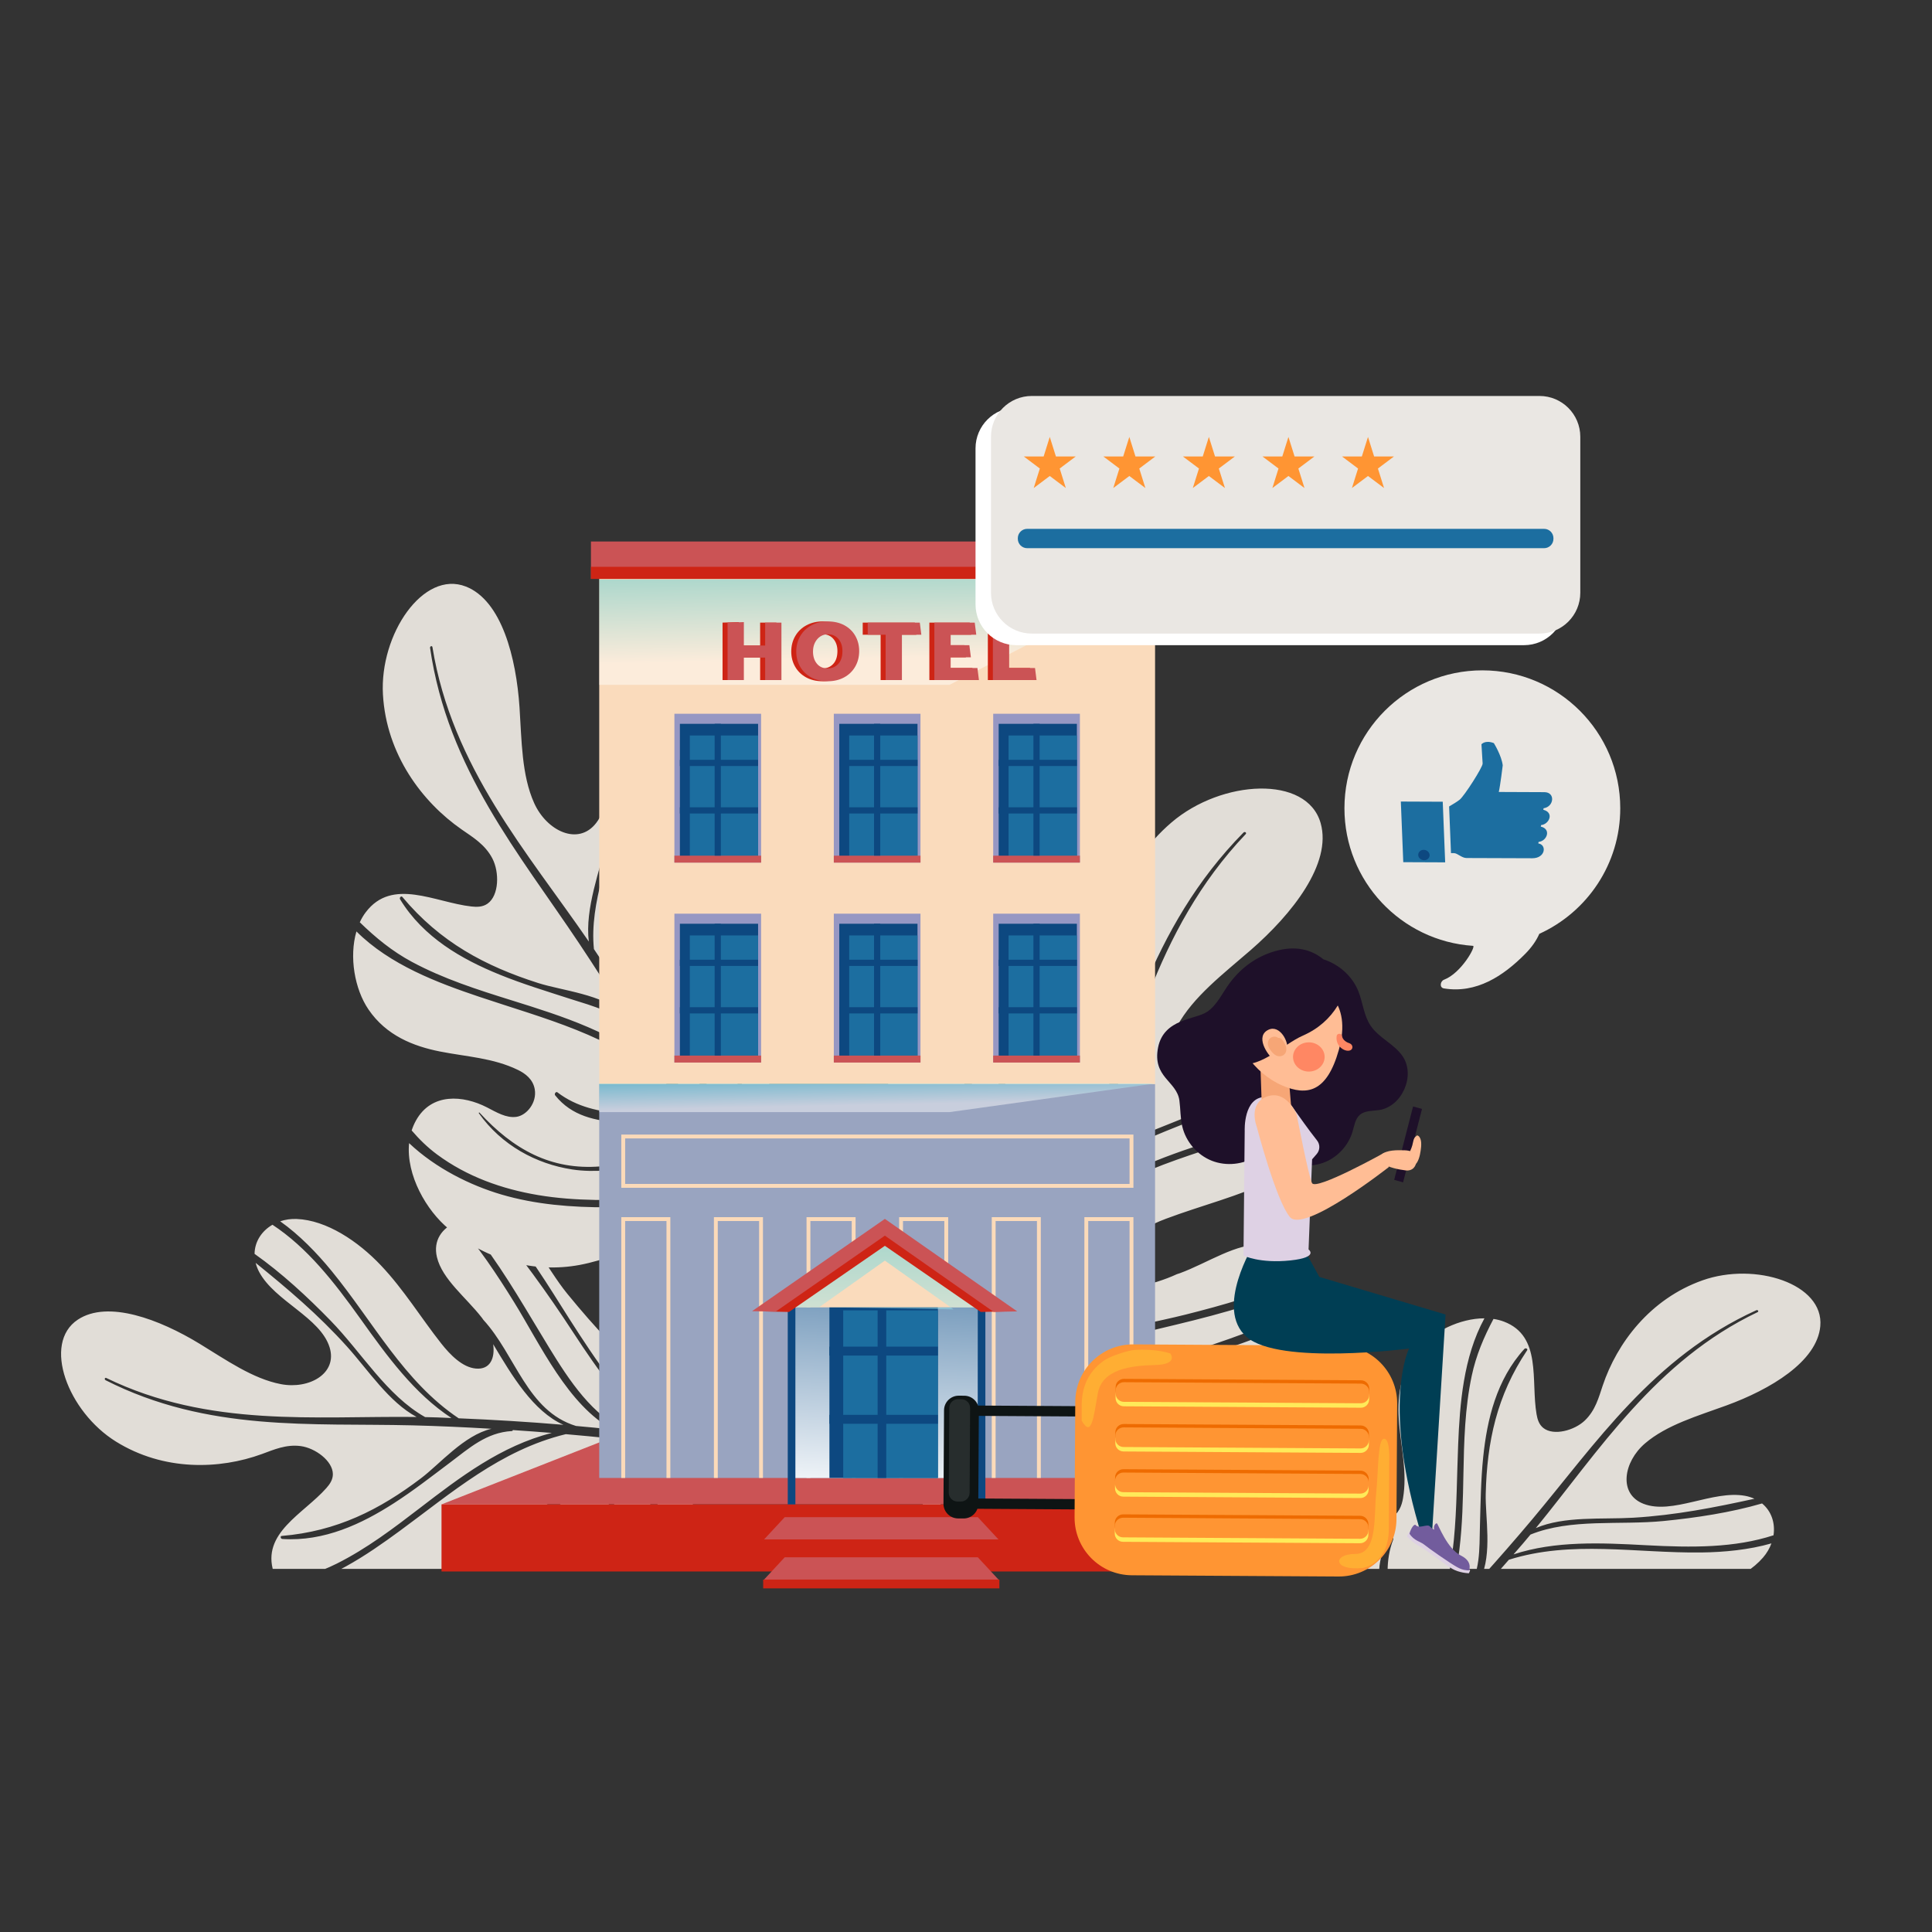 <svg xmlns="http://www.w3.org/2000/svg" viewBox="0 0 1000 1000" width="400" height="400">
	<rect x="0" y="0" width="1000" height="1000" fill="#333333" stroke="none"/>
	<defs>
		<clipPath clipPathUnits="userSpaceOnUse" id="cp1">
			<path d="M0 0L1000 0L1000 1000L0 1000Z" />
		</clipPath>
		<clipPath clipPathUnits="userSpaceOnUse" id="cp2">
			<path d="M31.61 812.06L958.71 812.06L958.71 120.74L31.61 120.74L31.61 812.06Z" />
		</clipPath>
		<linearGradient id="grd1" gradientUnits="userSpaceOnUse"  x1="454.292" y1="340.897" x2="453.03" y2="279.048">
			<stop offset="0" stop-color="#ffffff"  />
			<stop offset="1" stop-color="#0bbfd1"  />
		</linearGradient>
		<linearGradient id="grd2" gradientUnits="userSpaceOnUse"  x1="454.084" y1="571.856" x2="453.685" y2="552.294">
			<stop offset="0" stop-color="#ffffff"  />
			<stop offset="1" stop-color="#0bbfd1"  />
		</linearGradient>
		<linearGradient id="grd3" gradientUnits="userSpaceOnUse"  x1="454.989" y1="780.207" x2="464.576" y2="582.071">
			<stop offset="0" stop-color="#ffffff"  />
			<stop offset="1" stop-color="#084a86"  />
		</linearGradient>
		<linearGradient id="grd4" gradientUnits="userSpaceOnUse"  x1="457.487" y1="719.414" x2="456.93" y2="612.067">
			<stop offset="0" stop-color="#ffffff"  />
			<stop offset="1" stop-color="#0bbfd1"  />
		</linearGradient>
	</defs>
	<style>
		tspan { white-space:pre }
		.shp0 { fill: #e1ddd7 } 
		.shp1 { fill: #eae7e3 } 
		.shp2 { fill: #cb5355 } 
		.shp3 { fill: #ce2415 } 
		.shp4 { fill: #99a4c0 } 
		.shp5 { fill: none;stroke: #fbdab9;stroke-width: 2 } 
		.shp6 { fill: #fadbbc } 
		.shp7 { opacity: 0.459;mix-blend-mode: multiply;fill: url(#grd1) } 
		.shp8 { opacity: 0.459;mix-blend-mode: multiply;fill: url(#grd2) } 
		.shp9 { mix-blend-mode: multiply;fill: url(#grd3) } 
		.shp10 { fill: #9697c3 } 
		.shp11 { fill: #0d4880 } 
		.shp12 { fill: #1c6ea0 } 
		.shp13 { opacity: 0.459;mix-blend-mode: multiply;fill: url(#grd4) } 
		.shp14 { fill: #0e1414 } 
		.shp15 { fill: #ff9533 } 
		.shp16 { fill: #ee6b00 } 
		.shp17 { fill: #ffea59 } 
		.shp18 { fill: #ffae33 } 
		.shp19 { fill: #272d2d } 
		.shp20 { fill: #ffffff } 
		.shp21 { fill: #1e1029 } 
		.shp22 { fill: #003e54 } 
		.shp23 { fill: #725c9d } 
		.shp24 { fill: #ded1e4 } 
		.shp25 { fill: #f6a676 } 
		.shp26 { fill: #ffbd95 } 
		.shp27 { fill: #ff8763 } 
	</style>
	<g id="Page 1" clip-path="url(#cp1)">
		<g id="Mask" clip-path="url(#cp2)">
			<path id="Path 2" class="shp0" d="M666.5 784.53C666.43 801.69 670.01 818.82 674.94 835.53C681.09 856.36 692.55 877.49 686.29 899.03C686.24 899.18 686.25 899.31 686.27 899.44C679.58 905.87 672.84 912.28 666.04 918.65C670.56 907.21 675.83 893.85 675.83 893.85C677.17 869.77 655.33 851.55 644.54 830.22C634.54 810.47 634.18 787.05 643.54 765C648.96 752.22 662.63 738.01 677.77 735.15C669.65 751 666.55 769.3 666.5 784.53ZM744.9 847.18C757.3 834.1 769.3 820.79 780.98 807.33C813.34 797.11 846.75 803.97 880.63 803.56C892.43 803.41 905.3 802.19 916.89 798.85C915.94 801.41 914.51 803.91 912.55 806.18C902.51 817.78 884 823.66 866.97 825.08C849.94 826.51 833.43 824.36 816.59 824.26C809.1 824.21 800.22 825.1 795.42 830.09C790.28 835.44 793.42 841.14 799.61 844.82C780.79 842.26 759.98 839.41 744.9 847.18ZM740.41 845.13C735.04 850.77 729.63 856.38 724.17 861.95C725.55 839.94 712.61 818.92 721.18 796.72C721.48 795.92 720.01 795.36 719.49 796.09C704.74 816.98 723.51 842.42 721.21 864.95C717.74 868.47 714.28 872 710.77 875.5C709.06 858.21 699.12 843.07 692.82 826.62C684.25 804.24 688.94 783.98 701.34 763.52C701.47 763.31 701.11 763.12 700.94 763.32C689.25 778.09 685.28 796.53 687.57 813.88C690.45 835.7 706.16 854.82 708.78 876.69C708.8 876.9 708.92 877.06 709.06 877.19C702.77 883.44 696.41 889.66 690.01 895.85C693.36 882.2 689.49 868.96 684.95 855.41C679.01 837.67 673.32 819.9 671.17 801.6C669.12 784.12 670.11 766.36 676.33 749.53C678.33 744.11 680.96 739.25 683.97 734.63C685.69 734.68 687.41 734.88 689.12 735.27C704.1 738.67 707.18 753.6 704.76 766.2C703.79 771.26 702.31 776.58 704.34 781.11C706.38 785.65 713.63 788.75 719.51 785.88C723.96 783.71 725.54 779.35 726.19 775.53C728.43 762.42 725.31 749.76 724.19 736.93C723.08 724.11 724.3 710.15 733.97 698.42C741.54 689.25 755.69 682.35 768.35 682.36C757.38 702.39 755.59 726.98 754.74 747.66C753.37 780.68 754.94 813.91 740.41 845.13ZM820.35 735.21C825.78 729.98 827.48 723.38 829.57 717.15C836.91 695.26 853.99 672.35 881.24 662.69C908.5 653.04 944.18 664.46 942.18 686.44C940.52 704.79 916.25 719.2 893.57 727.47C878.74 732.88 862.65 737.52 851.47 747.09C840.3 756.65 837.55 773.22 850.61 778.34C865.6 784.22 886.54 771.16 903.28 774.24C905.05 774.56 906.63 775.09 908.09 775.75C887.52 780.25 867.33 784.27 845.34 785.57C829.12 786.52 809.72 784.6 794.95 790.93C827.83 750.72 856.94 704.34 909.74 679.16C910.5 678.79 909.84 677.82 909.06 678.18C855.53 702.56 826.14 747.03 792.93 786.58C784.27 796.9 775.36 807.05 766.32 817.11C772.5 804.08 768.71 785.26 769.01 773.14C769.68 746.43 774.63 722.49 790.44 698.91C790.94 698.15 789.65 697.51 789.02 698.2C774.54 714.08 769.69 734.85 767.7 754.18C766.48 766.05 766.36 777.99 766.01 789.9C765.66 801.86 766.46 813.94 758.86 824.58C758.68 824.82 758.79 825.06 758.98 825.24C754.47 830.17 749.95 835.07 745.36 839.94C756.41 815.54 756.98 789.11 757.46 763.12C757.78 746.07 758.2 728.92 761.77 712.1C764.02 701.49 768.06 692.04 773.03 682.68C774.9 682.96 776.72 683.41 778.44 684.07C798.19 691.57 792.3 714.67 795.33 732.06C795.79 734.68 796.58 737.36 798.88 739.16C804.17 743.31 814.92 740.44 820.35 735.21ZM851.96 799.8C828.68 798.54 805.02 797.45 783.41 804.54C785.02 802.67 786.66 800.83 788.25 798.96C789.57 797.41 790.88 795.86 792.18 794.29C813.14 785.81 838.21 789.53 861.09 787.27C877.89 785.61 895.7 782.93 912.04 778.18C916.9 782.17 918.92 788.36 917.97 794.66C897.77 801.22 875.92 801.09 851.96 799.8ZM387.46 494.97C376.71 520.15 358.05 552.07 361.39 579.87C358.08 573.9 354.7 567.99 351.3 562.09C342.54 535.21 364.14 512.44 369.78 486.63C369.94 486.18 370.13 485.73 370.27 485.26C374.4 471.75 375 455.22 383.32 445.78C389.61 438.64 398.08 438.84 405.44 443.43C401.28 461.13 394.59 478.29 387.46 494.97ZM259.4 618.24C277.13 623.48 295.92 624.96 314.68 624.9C338.07 624.82 363.37 619.35 383.76 632.32C383.9 632.41 384.04 632.44 384.18 632.46C388.81 641.32 393.4 650.22 397.94 659.17C387.47 651.05 375.25 641.57 375.25 641.57C350.75 632.92 325.32 650 300.02 654.73C276.58 659.1 252.26 652.41 232.29 636.09C220.71 626.62 210.14 608.21 211.74 591.69C225.69 604.86 243.67 613.59 259.4 618.24ZM392.54 531.36C383.28 554.56 375.14 577.73 373.43 602.21C370.74 597.09 367.97 592.02 365.21 586.95C360.98 566.56 369.65 544.75 378.09 525.2C387.24 504.01 397.23 483.15 404.34 461.05C405.91 456.2 407.36 451.05 408.65 445.76C412.11 448.67 415.13 452.58 417.38 457.11C410.6 482.69 402.5 506.39 392.54 531.36ZM347.83 556.08C338.04 539.31 327.9 522.88 317.51 506.75C316.71 470.2 333.88 437.73 343.67 402.58C347.08 390.33 349.7 376.65 349.74 363.67C352.11 365.41 354.26 367.65 356.02 370.37C364.98 384.24 365.47 405.15 361.81 423.19C358.15 441.23 350.95 457.65 345.76 475.04C343.45 482.76 341.69 492.22 345.4 498.68C349.38 505.61 356.23 504.09 361.9 498.79C353.57 517.48 344.35 538.14 347.83 556.08ZM344.36 560.1C348.57 567.35 352.74 574.64 356.85 581.97C334.51 573.89 308.87 580.94 288.5 565.38C287.77 564.82 286.75 566.18 287.35 566.94C304.49 588.48 336.45 576.76 359.06 585.93C361.65 590.58 364.26 595.22 366.82 599.91C348.42 596.46 329.77 602.17 310.87 603.72C285.14 605.83 265.6 594.87 248.19 575.88C248.01 575.68 247.7 576 247.86 576.23C259.6 592.78 277.48 602.44 296.11 605.3C319.54 608.91 344.05 598.43 367.45 602.32C367.67 602.36 367.87 602.29 368.05 602.19C372.62 610.58 377.13 619.03 381.6 627.52C368.5 619.93 353.63 619.94 338.26 620.55C318.12 621.34 298.03 621.86 278.46 618.56C259.77 615.41 241.71 609.02 226.18 597.52C221.18 593.81 216.94 589.62 213.08 585.12C213.65 583.36 214.38 581.64 215.3 579.99C223.33 565.52 239.7 566.85 252 573.15C256.93 575.68 261.98 578.81 267.28 578.08C272.59 577.34 277.98 570.78 276.79 563.83C275.89 558.58 271.86 555.63 268.1 553.8C255.23 547.53 241.19 546.94 227.6 544.23C214 541.51 199.94 536.04 190.72 522.49C183.52 511.91 180.66 495.2 184.49 482.11C201.89 499.49 226.77 508.76 247.9 515.88C281.63 527.25 316.46 535.65 344.36 560.1ZM254.82 444.28C251.05 437.09 244.73 433.35 238.92 429.31C218.51 415.11 199.97 390.54 198.21 359.45C196.45 328.36 219.02 294.91 241.15 303.6C259.62 310.86 267.2 340.3 268.91 366.24C270.03 383.21 269.97 401.25 276.49 415.69C283 430.13 299.3 437.97 308.55 426.01C319.14 412.29 311.95 386.69 320.19 370.31C321.06 368.58 322.08 367.1 323.2 365.79C321.66 388.42 319.72 410.51 314.42 433.64C310.52 450.7 302.68 470.17 304.77 487.35C273.11 441.23 233.94 397.15 223.83 334.95C223.68 334.05 222.48 334.44 222.61 335.36C231.68 398.06 268.79 441.87 299.66 488.14C307.72 500.2 315.53 512.47 323.2 524.86C311.59 514.54 290.99 512.78 278.55 508.81C251.14 500.06 227.88 487.72 208.26 464.26C207.63 463.51 206.58 464.66 207.1 465.51C219.16 485.28 239.17 496.56 258.55 504.44C270.45 509.29 282.76 513.01 294.98 516.97C307.24 520.94 319.96 523.75 328.67 534.83C328.86 535.08 329.15 535.05 329.39 534.91C333.13 541.05 336.83 547.21 340.49 553.42C318.58 534.63 291.43 526.07 264.7 517.73C247.17 512.26 229.57 506.65 213.25 497.89C202.96 492.36 194.41 485.33 186.23 477.37C187.09 475.51 188.1 473.77 189.3 472.19C203.01 454.04 225.12 467.09 244.02 469.2C246.86 469.52 249.88 469.51 252.42 467.68C258.31 463.46 258.59 451.47 254.82 444.28ZM331.14 431.09C322.82 454.78 314.55 478.92 315.36 503.4C313.92 501.17 312.5 498.92 311.05 496.7C309.85 494.88 308.63 493.06 307.41 491.24C304.96 467 316.38 442.21 320.94 417.86C324.29 399.99 326.89 380.78 326.91 362.45C332.5 358.62 339.52 358.4 345.73 361.29C346.43 384.15 339.7 406.7 331.14 431.09ZM397.71 524.64C405.75 505.02 415.63 483.48 419.45 462.04C419.46 462.06 419.46 462.08 419.47 462.09C425.44 480.18 413.44 497.41 408.19 516.24C394.77 564.33 392.32 593.61 398.13 652.4C390.59 636.05 382.69 619.95 374.42 604.15C377.16 576.41 387.06 550.58 397.71 524.64ZM613.66 680.43C584.59 687.73 544.38 692.61 522.36 713.94C525.37 707.1 528.29 700.23 531.18 693.37C548.81 667.92 582.97 671.67 609.21 659.49C609.72 659.33 610.23 659.19 610.73 659C625.25 653.65 640.06 643.22 653.8 644.22C664.19 644.98 669.63 652.5 670.51 661.95C652.32 670.05 632.92 675.59 613.66 680.43ZM421.34 650.44C428.51 669.37 439.67 686.73 452.16 703.05C467.72 723.39 489.25 741.82 491.45 768.19C491.47 768.37 491.53 768.52 491.61 768.65C486.95 778.56 482.23 788.45 477.43 798.34C477.58 783.83 477.75 766.9 477.75 766.9C469.06 739.81 437.32 728.96 416.44 710.03C397.09 692.49 386.82 666.85 387.82 638.62C388.39 622.25 397.45 600.84 412.92 591.3C410.67 612.18 414.97 633.64 421.34 650.44ZM585.3 708.96C558.93 716.26 533.34 724.51 510.86 739.24C513.54 733.5 516.13 727.73 518.72 721.96C533.69 704.77 558.45 697.87 581.09 692.28C605.63 686.23 630.44 681.11 654.41 672.67C659.68 670.82 665.13 668.67 670.6 666.29C670.35 671.24 668.95 676.47 666.49 681.43C639.7 692.46 613.67 701.1 585.3 708.96ZM534.12 686.35C542.26 666.71 549.86 646.99 557.05 627.24C588.37 602.33 628.07 595.79 665.2 581.03C678.13 575.9 691.8 569.11 703.15 560.55C703.19 563.77 702.67 567.13 701.46 570.46C695.3 587.46 677.4 601.75 659.24 610.51C641.09 619.26 622 623.86 603.4 630.86C595.14 633.97 585.73 638.7 582.56 646.21C579.15 654.27 585.01 659.23 593.39 660.67C571.58 665.79 547.46 671.43 534.12 686.35ZM528.31 685.99C524.78 694.46 521.19 702.93 517.53 711.37C509.77 686.55 486.63 668.86 486.7 640.79C486.7 639.78 484.85 639.79 484.59 640.81C477.16 670.04 508.55 690.13 515.53 715.92C513.19 721.27 510.88 726.61 508.49 731.95C499.3 713.62 481.97 701.14 468.1 685.69C449.21 664.65 445.82 640.36 450.85 612.6C450.9 612.31 450.42 612.25 450.33 612.54C443.67 633.75 447.1 655.73 456.94 673.87C469.32 696.69 494.69 711.12 506.8 734.1C506.91 734.32 507.1 734.44 507.32 734.53C503.03 744.07 498.65 753.6 494.21 763.12C492.14 746.67 482.29 733.72 471.57 720.72C457.54 703.69 443.78 686.51 433.69 667.27C424.06 648.88 417.65 628.91 417.4 607.75C417.31 600.93 418.16 594.46 419.53 588.11C421.44 587.44 423.42 586.94 425.47 586.64C443.4 584.06 453.09 599.21 455.75 614.11C456.81 620.09 457.42 626.57 461.58 630.7C465.73 634.84 475.03 635.2 480.3 629.55C484.28 625.29 484.18 619.82 483.28 615.33C480.22 599.95 471.44 587.33 464.8 573.67C458.15 560.02 453.61 544.13 459.32 527.12C463.77 513.83 476.45 500.27 490.4 494.94C486.77 521.62 495.17 549.46 502.96 572.59C515.4 609.54 531.15 645.47 528.31 685.99ZM569.97 531.2C573.74 523.15 572.83 515.16 572.5 507.41C571.35 480.21 580.49 447.77 606.43 425.64C632.37 403.5 676.49 401.03 683.57 426.07C689.48 446.99 668.83 473.1 647.35 491.77C633.29 503.99 617.53 515.9 609.26 531.15C600.98 546.4 604.95 565.8 621.5 565.93C640.48 566.08 658.04 542.85 677.77 539.18C679.86 538.8 681.83 538.71 683.71 538.82C662.96 552.46 642.41 565.41 618.75 576.11C601.28 584.01 579.1 590.08 565.51 603.28C584.75 545.12 597.24 481.76 644.76 431.75C645.45 431.02 644.31 430.23 643.6 430.95C594.94 480.4 581.33 541.77 561.45 599.35C556.26 614.36 550.74 629.3 545.02 644.19C546.33 627.23 534.22 608.11 529.44 594.63C518.91 564.94 514.26 536.48 521.71 503.84C521.95 502.79 520.25 502.63 519.85 503.65C510.6 527.26 514.03 552.18 519.99 574.3C523.65 587.9 528.56 601.09 533.2 614.36C537.87 627.68 543.84 640.65 539.96 655.57C539.87 655.91 540.08 656.14 540.37 656.25C537.49 663.57 534.57 670.89 531.58 678.19C533.45 646.65 522.92 617.3 512.49 588.47C505.64 569.56 498.86 550.5 495.7 530.47C493.7 517.83 494.17 505.72 495.69 493.31C497.87 492.83 500.06 492.56 502.24 492.55C527.15 492.49 530.41 520.41 541.09 538.29C542.7 540.98 544.7 543.6 547.99 544.61C555.57 546.94 566.2 539.25 569.97 531.2ZM632.04 589C605.87 597.44 579.35 606.22 558.54 623.14C559.53 620.41 560.56 617.68 561.52 614.95C562.32 612.69 563.1 610.43 563.87 608.16C583.39 589.97 612.57 583.49 636.81 571.34C654.61 562.42 673.09 551.96 689.09 539.84C696.13 542.17 700.96 548.14 702.57 555.48C683.09 571.23 658.97 580.31 632.04 589ZM594.58 709.01C617.01 703.03 642.33 697.37 663.56 686.5C663.55 686.52 663.54 686.53 663.53 686.55C651.71 703.73 628.74 704.7 608.85 712.59C558.03 732.75 530.87 750.01 483.47 794.02C492.73 776.62 501.52 759.07 509.83 741.39C535.82 725.4 564.91 716.92 594.58 709.01ZM266.14 674.08C279.65 695.92 294.07 727.48 317.2 739.93C310.83 739.24 304.47 738.64 298.11 738.07C272.76 730.28 266.95 701.42 250.19 683.15C249.93 682.78 249.68 682.39 249.4 682.04C241.27 671.57 228.9 662.19 226.16 650.7C224.08 642.02 228.8 635.63 236.29 632.46C247.63 645.21 257.18 659.61 266.14 674.08ZM291.58 838.9C305.17 828.12 316.45 814.5 326.53 800.07C339.1 782.09 348.56 759.72 369.52 751.08C369.66 751.02 369.77 750.93 369.86 750.83C379.15 752.06 388.46 753.35 397.78 754.7C385.89 758.35 372.02 762.6 372.02 762.6C352.16 776.73 351.54 805.46 341.5 827.43C332.2 847.78 313.94 862.82 290.63 869.34C277.12 873.11 257.28 871.28 245.47 861.13C263.11 857.54 279.51 848.45 291.58 838.9ZM296.8 689.83C309.6 709.46 322.98 728.22 340.84 742.75C335.46 742.05 330.08 741.44 324.7 740.82C306.77 733.05 294.71 714.63 284.27 697.6C272.96 679.13 262.34 660.2 249.23 642.82C246.34 639 243.18 635.11 239.81 631.26C243.91 630.18 248.55 629.96 253.24 630.69C269.2 649.7 283.01 668.71 296.8 689.83ZM291.62 737.48C273.47 735.94 255.39 734.85 237.41 734.11C208.93 715 193.29 684.29 171.6 657.8C164.05 648.58 154.96 639.18 145.02 632.14C147.64 631.26 150.52 630.82 153.55 630.94C169.03 631.55 185.35 642.46 197.21 655.01C209.08 667.56 217.79 681.95 228.33 695.32C233.01 701.26 239.31 707.71 246.27 708.36C253.74 709.05 256.27 702.97 255.27 695.76C265.11 712.24 275.98 730.47 291.62 737.48ZM292.84 742.32C300.67 743 308.51 743.74 316.36 744.54C298.11 757.32 289.67 780.8 266.73 788.03C265.91 788.29 266.4 789.81 267.3 789.75C293.09 788.23 301.35 757.38 320.6 744.99C325.56 745.51 330.53 746.01 335.51 746.58C322.93 758.83 317.24 776.22 308.22 791.57C295.95 812.45 277 821.52 253.02 824.63C252.77 824.66 252.85 825.07 253.11 825.06C272.15 824.99 289.22 816.49 301.47 803.74C316.88 787.71 322.08 763.25 337.7 747.4C337.85 747.25 337.9 747.06 337.92 746.87C346.83 747.89 355.74 748.99 364.67 750.14C351.78 756.1 343.76 767.51 335.92 779.64C325.66 795.51 315.21 811.21 302.11 824.44C289.61 837.08 274.96 847.5 257.75 853.2C252.2 855.03 246.7 856.02 241.16 856.55C240.12 855.17 239.19 853.68 238.42 852.08C231.65 838.11 241.51 826.27 252.98 820.23C257.59 817.81 262.72 815.63 265.02 811.16C267.32 806.7 265.2 799.02 259.22 796.18C254.71 794.03 250.27 795.54 246.84 797.43C235.07 803.93 227.04 814.37 217.62 823.34C208.2 832.31 196.4 840.14 181.04 839.9C169.02 839.71 154.66 832.89 146.68 822.88C169.42 818.91 189.96 804.83 206.83 792.46C233.77 772.71 259.02 750.53 292.84 742.32ZM155.63 748.49C148.08 747.5 141.79 750.33 135.55 752.61C113.64 760.61 84.78 761.56 59.97 746.13C35.17 730.7 21.69 695.31 40.3 683.03C55.85 672.77 82.53 682.86 103.35 695.55C116.98 703.86 130.79 713.63 145.39 716.43C159.99 719.23 174.8 710.95 170.61 697.4C165.8 681.87 142.29 673.56 134.16 658.4C133.31 656.8 132.72 655.21 132.32 653.65C148.85 667.05 164.76 680.46 179.64 697.01C190.62 709.22 201.33 725.75 215.64 733.42C163.16 732.81 108.19 739.06 55.01 713.24C54.24 712.87 53.89 714.01 54.66 714.4C107.67 741.3 161.32 736.47 213.49 737.76C227.09 738.1 240.72 738.73 254.37 739.53C240.18 742.87 227.71 757.72 217.95 765.12C196.44 781.43 174.41 792.61 145.82 795C144.91 795.08 145.22 796.51 146.15 796.57C167.83 797.99 187.29 788.72 203.8 778.11C213.95 771.59 223.45 764.16 233.08 756.92C242.74 749.66 251.78 741.41 264.97 740.71C265.27 740.7 265.4 740.46 265.42 740.2C272.15 740.65 278.88 741.13 285.62 741.68C259.38 748.34 238.15 764.56 217.32 780.56C203.65 791.06 189.85 801.54 174.31 809.33C164.52 814.24 154.51 817.01 143.98 818.98C143.02 817.32 142.23 815.61 141.66 813.83C135.14 793.51 157.09 783.6 168.92 770.23C170.7 768.22 172.32 765.9 172.29 762.96C172.22 756.17 163.18 749.48 155.63 748.49ZM186.71 682.81C200.4 701.99 214.45 721.36 233.67 733.96C231.19 733.86 228.69 733.73 226.21 733.65C224.16 733.58 222.11 733.53 220.05 733.49C200.14 722.28 187.27 700.14 171.06 683.5C159.15 671.28 145.81 658.91 131.76 648.99C131.84 642.64 135.46 637.14 141.03 633.93C158.95 645.74 172.62 663.08 186.71 682.81ZM294.43 682.24C283.72 665.48 272.53 646.27 258.14 631.76C258.16 631.77 258.17 631.77 258.19 631.78C275.29 636.96 282.04 655.47 293.64 669.66C323.3 705.92 344.44 723.61 392.69 750.89C376.07 747.85 359.46 745.22 342.87 743.03C323.06 725.96 308.59 704.42 294.43 682.24Z" />
		</g>
		<path id="Path 5" class="shp1" d="M838.64 418.35C838.64 378.93 806.68 346.97 767.26 346.97C727.84 346.97 695.88 378.93 695.88 418.35C695.88 456.16 725.27 487.1 762.45 489.57C764.04 489.68 756.42 503.68 747.4 507.11C745.5 507.83 744.88 511.21 747.4 511.61C764.13 514.33 778.01 505.27 789.38 493.79C792.8 490.34 795.19 486.88 796.75 483.35C821.45 472.12 838.64 447.25 838.64 418.35Z" />
		<path id="Path 6" class="shp2" d="M677.88 778.67L228.53 778.67L340.03 734.87L566.38 734.87L677.88 778.67Z" />
		<path id="Path 7" class="shp3" d="M677.87 813.4L228.53 813.4L228.53 778.67L677.87 778.67L677.87 813.4Z" />
		<path id="Path 8" class="shp2" d="M517.28 797.31L395.02 797.31L406.18 785.27L506.11 785.27L517.28 797.31Z" />
		<path id="Path 9" class="shp3" d="M517.28 801.37L395.02 801.37L395.02 796.8L517.28 796.8L517.28 801.37Z" />
		<path id="Path 10" class="shp2" d="M517.28 818.08L395.02 818.08L406.18 806.04L506.11 806.04L517.28 818.08Z" />
		<path id="Path 11" class="shp3" d="M517.28 822.14L395.02 822.14L395.02 817.57L517.28 817.57L517.28 822.14Z" />
		<path id="Path 12" class="shp4" d="M597.86 764.98L310.16 764.98L310.16 561.1L597.86 561.1L597.86 764.98Z" />
		<path id="Path 13" class="shp5" d="M322.58 764.98L322.58 631L345.97 631L345.97 764.98M370.52 764.98L370.52 631L393.91 631L393.91 764.98M418.46 764.98L418.46 631L441.85 631L441.85 764.98M466.39 764.98L466.39 631L489.78 631L489.78 764.98M514.33 764.98L514.33 631L537.72 631L537.72 764.98M562.27 764.98L562.27 631L585.66 631L585.66 764.98" />
		<path id="Path 14" class="shp6" d="M597.86 561.11L310.16 561.11L310.16 297.97L597.86 297.97L597.86 561.11Z" />
		<path id="Path 15" class="shp2" d="M604.15 299.63L305.87 299.63L305.87 280.28L604.15 280.28L604.15 299.63Z" />
		<path id="Path 16" class="shp3" d="M604.15 299.63L305.87 299.63L305.87 293.38L604.15 293.38L604.15 299.63Z" />
		<path id="Path 17" class="shp7" d="M310.16 299.95L310.16 354.48L491.46 354.48L597.86 299.63L310.16 299.95Z" />
		<path id="Path 18" class="shp8" d="M310.16 560.91L310.16 575.63L491.46 575.63L597.86 560.82L310.16 560.91Z" />
		<path id="Path 19" class="shp9" d="M409.71 676.67L409.71 764.98L506.01 764.98L506.09 676.29L409.71 676.67Z" />
		<path id="Path 20" fill-rule="evenodd" class="shp3" d="M393.44 352.01L393.44 340.37L382.42 340.37L382.42 352.01L373.99 352.01L373.99 322.26L382.42 322L382.42 334.12L393.44 334.12L393.44 322.26L401.87 322.26L401.87 352.01L393.44 352.01ZM425.81 321.65C429.14 321.65 432.04 322.32 434.49 323.66C436.95 325 438.83 326.84 440.14 329.17C441.45 331.51 442.11 334.1 442.11 336.96C442.11 339.99 441.42 342.7 440.05 345.07C438.67 347.45 436.75 349.3 434.28 350.63C431.81 351.96 428.99 352.62 425.81 352.62C422.53 352.62 419.67 351.94 417.21 350.59C414.76 349.23 412.87 347.39 411.54 345.05C410.21 342.72 409.55 340.12 409.55 337.26C409.55 334.26 410.24 331.57 411.63 329.2C413.02 326.82 414.95 324.97 417.42 323.64C419.89 322.31 422.69 321.65 425.81 321.65ZM418.21 337.22C418.21 339.79 418.88 341.89 420.22 343.52C421.57 345.15 423.41 345.97 425.76 345.97C428.01 345.97 429.86 345.19 431.29 343.63C432.73 342.07 433.45 339.85 433.45 336.96C433.45 334.42 432.76 332.35 431.39 330.73C430.01 329.11 428.18 328.3 425.9 328.3C424.48 328.3 423.19 328.67 422.03 329.41C420.87 330.16 419.95 331.21 419.25 332.56C418.56 333.92 418.21 335.47 418.21 337.22ZM474.29 328.52L464.24 328.52L464.24 352.01L455.81 352.01L455.81 328.52L446.54 328.52L446.54 322.26L473.5 322.26L474.29 328.52ZM481.04 352.01L481.04 322.26L501.93 322.26L502.71 328.52L489.47 328.52L489.47 333.94L499.15 333.94L499.93 340.2L489.47 340.2L489.47 345.75L503.31 345.75L504.1 352.01L481.04 352.01ZM533.92 352.01L511.31 352.01L511.31 322.26L519.74 322.26L519.74 345.75L533.13 345.75L533.92 352.01Z" />
		<path id="Path 21" fill-rule="evenodd" class="shp2" d="M396.04 352.01L396.04 340.37L385.02 340.37L385.02 352.01L376.59 352.01L376.59 322.26L385.02 322L385.02 334.12L396.04 334.12L396.04 322.26L404.47 322.26L404.47 352.01L396.04 352.01ZM428.4 321.65C431.74 321.65 434.63 322.32 437.09 323.66C439.54 325 441.42 326.84 442.74 329.17C444.05 331.51 444.71 334.1 444.71 336.96C444.71 339.99 444.02 342.7 442.64 345.07C441.27 347.45 439.35 349.3 436.88 350.63C434.41 351.96 431.58 352.62 428.4 352.62C425.13 352.62 422.26 351.94 419.81 350.59C417.35 349.23 415.46 347.39 414.14 345.05C412.81 342.72 412.14 340.12 412.14 337.26C412.14 334.26 412.84 331.57 414.23 329.2C415.62 326.82 417.55 324.97 420.02 323.64C422.49 322.31 425.28 321.65 428.4 321.65ZM420.81 337.22C420.81 339.79 421.48 341.89 422.82 343.52C424.16 345.15 426.01 345.97 428.36 345.97C430.61 345.97 432.46 345.19 433.89 343.63C435.33 342.07 436.04 339.85 436.04 336.96C436.04 334.42 435.36 332.35 433.98 330.73C432.61 329.11 430.78 328.3 428.49 328.3C427.07 328.3 425.79 328.67 424.63 329.41C423.47 330.16 422.54 331.21 421.85 332.56C421.15 333.92 420.81 335.47 420.81 337.22ZM476.88 328.52L466.83 328.52L466.83 352.01L458.4 352.01L458.4 328.52L449.14 328.52L449.14 322.26L476.09 322.26L476.88 328.52ZM483.63 352.01L483.63 322.26L504.52 322.26L505.31 328.52L492.06 328.52L492.06 333.94L501.74 333.94L502.53 340.2L492.06 340.2L492.06 345.75L505.91 345.75L506.7 352.01L483.63 352.01ZM536.51 352.01L513.91 352.01L513.91 322.26L522.34 322.26L522.34 345.75L535.72 345.75L536.51 352.01Z" />
		<path id="Path 22" class="shp10" d="M393.94 446.48L349.07 446.48L349.07 369.44L393.94 369.44L393.94 446.48ZM476.44 446.48L431.58 446.48L431.58 369.44L476.44 369.44L476.44 446.48ZM558.95 446.48L514.08 446.48L514.08 369.44L558.95 369.44L558.95 446.48Z" />
		<path id="Path 23" class="shp11" d="M392.39 446.01L351.91 446.01L351.91 374.65L392.39 374.65L392.39 446.01Z" />
		<path id="Path 24" class="shp12" d="M392.39 446.01L357.05 446.01L357.05 380.69L392.39 380.69L392.39 446.01Z" />
		<path id="Path 25" class="shp2" d="M393.94 442.89L349.07 442.89L349.07 446.48L393.94 446.48L393.94 442.89Z" />
		<path id="Path 26" class="shp11" d="M392.39 396.49L392.39 393.28L373.11 393.28L373.11 374.65L369.9 374.65L369.9 393.28L351.91 393.28L351.91 396.49L369.9 396.49L369.9 417.85L351.91 417.85L351.91 421.07L369.9 421.07L369.9 442.89L373.11 442.89L373.11 421.07L392.39 421.07L392.39 417.85L373.11 417.85L373.11 396.49L392.39 396.49ZM474.9 446.01L434.41 446.01L434.41 374.65L474.9 374.65L474.9 446.01Z" />
		<path id="Path 27" class="shp12" d="M474.9 446.01L439.55 446.01L439.55 380.69L474.9 380.69L474.9 446.01Z" />
		<path id="Path 28" class="shp2" d="M476.44 442.89L431.58 442.89L431.58 446.48L476.44 446.48L476.44 442.89Z" />
		<path id="Path 29" class="shp11" d="M474.9 396.49L474.9 393.28L455.62 393.28L455.62 374.65L452.4 374.65L452.4 393.28L434.41 393.28L434.41 396.49L452.4 396.49L452.4 417.85L434.41 417.85L434.41 421.07L452.4 421.07L452.4 442.89L455.62 442.89L455.62 421.07L474.9 421.07L474.9 417.85L455.62 417.85L455.62 396.49L474.9 396.49ZM557.4 446.01L516.91 446.01L516.91 374.65L557.4 374.65L557.4 446.01Z" />
		<path id="Path 30" class="shp12" d="M557.4 446.01L522.05 446.01L522.05 380.69L557.4 380.69L557.4 446.01Z" />
		<path id="Path 31" class="shp2" d="M558.95 442.89L514.08 442.89L514.08 446.48L558.95 446.48L558.95 442.89Z" />
		<path id="Path 32" class="shp11" d="M557.4 396.49L557.4 393.28L538.12 393.28L538.12 374.65L534.9 374.65L534.9 393.28L516.91 393.28L516.91 396.49L534.9 396.49L534.9 417.85L516.91 417.85L516.91 421.07L534.9 421.07L534.9 442.89L538.12 442.89L538.12 421.07L557.4 421.07L557.4 417.85L538.12 417.85L538.12 396.49L557.4 396.49Z" />
		<path id="Path 33" class="shp10" d="M393.94 549.96L349.07 549.96L349.07 472.92L393.94 472.92L393.94 549.96ZM476.44 549.96L431.58 549.96L431.58 472.92L476.44 472.92L476.44 549.96ZM558.95 549.96L514.08 549.96L514.08 472.92L558.95 472.92L558.95 549.96Z" />
		<path id="Path 34" class="shp11" d="M392.39 549.49L351.91 549.49L351.91 478.13L392.39 478.13L392.39 549.49Z" />
		<path id="Path 35" class="shp12" d="M392.39 549.49L357.05 549.49L357.05 484.17L392.39 484.17L392.39 549.49Z" />
		<path id="Path 36" class="shp2" d="M393.94 546.37L349.07 546.37L349.07 549.96L393.94 549.96L393.94 546.37Z" />
		<path id="Path 37" class="shp11" d="M392.39 499.97L392.39 496.76L373.11 496.76L373.11 478.13L369.9 478.13L369.9 496.76L351.91 496.76L351.91 499.97L369.9 499.97L369.9 521.33L351.91 521.33L351.91 524.55L369.9 524.55L369.9 546.37L373.11 546.37L373.11 524.55L392.39 524.55L392.39 521.33L373.11 521.33L373.11 499.97L392.39 499.97ZM474.9 549.49L434.41 549.49L434.41 478.13L474.9 478.13L474.9 549.49Z" />
		<path id="Path 38" class="shp12" d="M474.9 549.49L439.55 549.49L439.55 484.17L474.9 484.17L474.9 549.49Z" />
		<path id="Path 39" class="shp2" d="M476.44 546.37L431.58 546.37L431.58 549.96L476.44 549.96L476.44 546.37Z" />
		<path id="Path 40" class="shp11" d="M474.9 499.97L474.9 496.76L455.62 496.76L455.62 478.13L452.4 478.13L452.4 496.76L434.41 496.76L434.41 499.97L452.4 499.97L452.4 521.33L434.41 521.33L434.41 524.55L452.4 524.55L452.4 546.37L455.62 546.37L455.62 524.55L474.9 524.55L474.9 521.33L455.62 521.33L455.62 499.97L474.9 499.97ZM557.4 549.49L516.91 549.49L516.91 478.13L557.4 478.13L557.4 549.49Z" />
		<path id="Path 41" class="shp12" d="M557.4 549.49L522.05 549.49L522.05 484.17L557.4 484.17L557.4 549.49Z" />
		<path id="Path 42" class="shp2" d="M558.95 546.37L514.08 546.37L514.08 549.96L558.95 549.96L558.95 546.37Z" />
		<path id="Path 43" class="shp11" d="M557.4 499.97L557.4 496.76L538.12 496.76L538.12 478.13L534.9 478.13L534.9 496.76L516.91 496.76L516.91 499.97L534.9 499.97L534.9 521.33L516.91 521.33L516.91 524.55L534.9 524.55L534.9 546.37L538.12 546.37L538.12 524.55L557.4 524.55L557.4 521.33L538.12 521.33L538.12 499.97L557.4 499.97ZM485.45 764.98L429.31 764.98L429.31 670.26L485.45 670.26L485.45 764.98Z" />
		<path id="Path 44" class="shp12" d="M485.45 764.98L436.44 764.98L436.44 678.25L485.45 678.25L485.45 764.98Z" />
		<path id="Path 45" class="shp11" d="M485.45 701.64L485.45 697.02L458.72 697.02L458.72 670.26L454.26 670.26L454.26 697.02L429.31 697.02L429.31 701.64L454.26 701.64L454.26 732.32L429.31 732.32L429.31 736.94L454.26 736.94L454.26 764.98L458.72 764.98L458.72 736.94L485.45 736.94L485.45 732.32L458.72 732.32L458.72 701.64L485.45 701.64Z" />
		<path id="Path 46" class="shp6" d="M508.06 676.7L406.47 676.7L457.27 641.75L508.06 676.7Z" />
		<path id="Path 47" fill-rule="evenodd" class="shp13" d="M458.01 652.49L492.12 676.7L508.06 676.7L457.27 641.75L406.47 676.7L430.65 676.7L424.04 676.59L458.01 652.49ZM493.57 677.73L430.65 676.7L492.12 676.7L493.57 677.73Z" />
		<path id="Path 48" class="shp5" d="M585.66 613.8L322.58 613.8L322.58 588.25L585.66 588.25L585.66 613.8Z" />
		<path id="Path 49" class="shp11" d="M411.69 778.67L407.74 778.67L407.74 676.7L411.69 676.7L411.69 778.67ZM510.03 778.67L506.09 778.67L506.09 676.7L510.03 676.7L510.03 778.67Z" />
		<path id="Path 50" class="shp3" d="M519.8 678.81L458.06 636.2L458.01 636.28L457.96 636.2L396.21 678.81L408.39 679.07L458.01 644.83L507.62 679.07L519.8 678.81Z" />
		<path id="Path 51" class="shp2" d="M526.51 678.78L458.06 630.93L458.01 631L457.96 630.93L389.28 678.65L401.46 678.9L458.01 639.56L514.33 679.04L526.51 678.78Z" />
		<path id="Path 52" class="shp14" d="M498.71 785.96L495.9 785.94C491.7 785.92 488.32 782.5 488.34 778.3L488.63 729.96C488.66 725.76 492.08 722.38 496.28 722.4L499.09 722.42C503.29 722.44 506.68 725.87 506.65 730.07L506.36 778.4C506.34 782.6 502.91 785.99 498.71 785.96ZM570.11 776L570.07 781.34L493.73 780.88L493.77 775.54L570.11 776ZM570.39 727.9L570.36 733.24L494.02 732.78L494.05 727.44L570.39 727.9Z" />
		<path id="Path 53" class="shp15" d="M586.59 695.85L693.5 696.5C709.98 696.6 723.27 710.04 723.17 726.53L722.81 786.33C722.71 802.81 709.26 816.1 692.78 816L585.87 815.36C569.38 815.26 556.1 801.81 556.2 785.33L556.56 725.53C556.66 709.04 570.1 695.76 586.59 695.85Z" />
		<path id="Path 54" class="shp16" d="M708.28 788.89L708.27 790.47C708.26 792.84 706.33 794.75 703.96 794.74L581.28 794C578.91 793.99 577 792.05 577.02 789.68L577.03 788.1C577.04 785.73 578.98 783.82 581.34 783.83L704.02 784.57C706.39 784.59 708.3 786.52 708.28 788.89ZM708.42 765.51L708.41 767.09C708.4 769.46 706.47 771.37 704.1 771.36L581.42 770.62C579.05 770.61 577.14 768.67 577.16 766.3L577.17 764.72C577.18 762.35 579.12 760.44 581.48 760.45L704.16 761.19C706.53 761.21 708.44 763.14 708.42 765.51ZM708.56 742.13L708.55 743.71C708.54 746.08 706.61 747.99 704.24 747.98L581.56 747.24C579.19 747.22 577.28 745.29 577.3 742.92L577.31 741.33C577.32 738.97 579.26 737.06 581.62 737.07L704.3 737.81C706.67 737.82 708.58 739.76 708.56 742.13ZM708.71 718.74L708.7 720.33C708.68 722.7 706.75 724.61 704.38 724.6L581.7 723.86C579.33 723.84 577.43 721.91 577.44 719.54L577.45 717.95C577.46 715.59 579.4 713.68 581.77 713.69L704.44 714.43C706.81 714.44 708.72 716.37 708.71 718.74Z" />
		<path id="Path 55" class="shp17" d="M708.26 792.93L708.25 794.52C708.23 796.89 706.3 798.79 703.93 798.78L581.26 798.04C578.89 798.03 576.98 796.1 576.99 793.73L577 792.14C577.02 789.77 578.95 787.86 581.32 787.88L703.99 788.61C706.36 788.63 708.27 790.56 708.26 792.93ZM708.4 769.55L708.39 771.13C708.37 773.5 706.44 775.41 704.07 775.4L581.4 774.66C579.03 774.65 577.12 772.71 577.13 770.34L577.14 768.76C577.16 766.39 579.09 764.48 581.46 764.49L704.13 765.23C706.5 765.25 708.41 767.18 708.4 769.55ZM708.54 746.17L708.53 747.75C708.52 750.12 706.58 752.03 704.22 752.02L581.54 751.28C579.17 751.27 577.26 749.33 577.28 746.96L577.29 745.38C577.3 743.01 579.23 741.1 581.6 741.11L704.28 741.85C706.65 741.87 708.56 743.8 708.54 746.17ZM708.68 722.79L708.67 724.37C708.66 726.74 706.72 728.65 704.36 728.64L581.68 727.9C579.31 727.89 577.4 725.95 577.42 723.58L577.43 722C577.44 719.63 579.37 717.72 581.74 717.73L704.42 718.47C706.79 718.49 708.7 720.42 708.68 722.79Z" />
		<path id="Path 56" class="shp15" d="M708.27 790.62L708.26 792.21C708.25 794.58 706.32 796.49 703.95 796.47L581.27 795.73C578.9 795.72 576.99 793.79 577.01 791.42L577.02 789.83C577.03 787.46 578.96 785.55 581.33 785.57L704.01 786.31C706.38 786.32 708.29 788.25 708.27 790.62ZM708.41 767.24L708.4 768.83C708.39 771.2 706.46 773.1 704.09 773.09L581.41 772.35C579.04 772.34 577.13 770.4 577.15 768.03L577.16 766.45C577.17 764.08 579.1 762.17 581.47 762.19L704.15 762.92C706.52 762.94 708.43 764.87 708.41 767.24ZM708.55 743.86L708.54 745.44C708.53 747.81 706.6 749.72 704.23 749.71L581.55 748.97C579.18 748.96 577.27 747.02 577.29 744.65L577.3 743.07C577.31 740.7 579.24 738.79 581.61 738.81L704.29 739.54C706.66 739.56 708.57 741.49 708.55 743.86ZM708.7 720.48L708.69 722.06C708.67 724.43 706.74 726.34 704.37 726.33L581.69 725.59C579.32 725.57 577.42 723.64 577.43 721.27L577.44 719.69C577.45 717.32 579.39 715.41 581.75 715.42L704.43 716.16C706.8 716.18 708.71 718.11 708.7 720.48Z" />
		<path id="Path 57" class="shp18" d="M559.86 735.29L559.86 728.05C559.85 718.44 562.83 710.35 571.39 704.24C574.57 701.96 583.92 698.91 587.42 698.71C599.08 698.02 605.77 700.57 605.77 700.57C605.77 700.57 610.23 706.24 597.75 706.54C585.28 706.84 570.47 708.66 568.22 721.24C565.97 733.82 565.03 744.35 559.86 735.29ZM705.36 811.58C705.36 811.58 718.74 809.7 718.85 791.48L719.06 756.4C719.06 756.4 719.68 744.57 716.34 744.7C713 744.82 713.49 761.94 712.29 773.14C711.09 784.34 713.2 804.39 701.51 804.32C689.82 804.25 689.77 813.16 705.36 811.58Z" />
		<path id="Path 58" class="shp19" d="M497.29 777.21L495.6 777.2C493.08 777.18 491.06 775.13 491.07 772.61L491.34 728.74C491.35 726.22 493.4 724.19 495.92 724.21L497.61 724.22C500.12 724.23 502.15 726.28 502.13 728.8L501.87 772.68C501.86 775.2 499.8 777.22 497.29 777.21Z" />
		<path id="Path 59" class="shp12" d="M748.02 446.35L726.33 446.26L725.07 414.88L746.76 414.97L748.02 446.35ZM798.97 418.35L798.81 419.13C804.63 420.64 801.79 426.68 797.68 427.06L797.5 427.84C803.09 429.13 800.7 435.36 796.38 435.77L796.21 436.55C800.76 437.24 799.94 444.25 793.1 444.23L759.03 444.11C756.63 444.1 754.34 441.58 752.57 441.58L751.03 441.57L750.06 417.43C751.93 416.34 754.24 414.94 755.51 413.93C757.92 412.01 767.48 397.09 767.41 395.21C767.33 393.34 766.8 385.24 766.8 385.24C766.8 385.24 768.68 382.9 773.21 384.63C773.21 384.63 777.21 391.05 777.81 396.15C777.81 396.15 776.54 406.63 775.77 409.92L799.37 410.02C805.18 410.05 804.37 417.6 798.97 418.35Z" />
		<path id="Path 60" class="shp11" d="M739.97 442.58C740.03 444.06 738.76 445.26 737.13 445.25C735.5 445.25 734.13 444.04 734.07 442.56C734.01 441.07 735.29 439.87 736.92 439.88C738.54 439.89 739.91 441.1 739.97 442.58Z" />
		<path id="Path 61" class="shp20" d="M788.83 333.94L526.06 333.94C514.39 333.94 504.93 324.48 504.93 312.81L504.93 232.08C504.93 220.41 514.39 210.95 526.06 210.95L788.83 210.95C800.5 210.95 809.96 220.41 809.96 232.08L809.96 312.81C809.96 324.48 800.5 333.94 788.83 333.94ZM791.22 289.74L523.67 289.74C520.99 289.74 518.82 287.57 518.82 284.9L518.82 284.57C518.82 281.89 520.99 279.73 523.67 279.73L791.22 279.73C793.9 279.73 796.06 281.89 796.06 284.57L796.06 284.9C796.06 287.57 793.9 289.74 791.22 289.74ZM535.36 232.16L538.54 242.26L548.81 242.26L540.5 248.51L543.67 258.61L535.36 252.37L527.05 258.61L530.22 248.51L521.91 242.26L532.19 242.26L535.36 232.16ZM576.54 232.16L579.71 242.26L589.99 242.26L581.68 248.51L584.85 258.61L576.54 252.37L568.23 258.61L571.4 248.51L563.09 242.26L573.36 242.26L576.54 232.16ZM617.71 232.16L620.89 242.26L631.17 242.26L622.85 248.51L626.03 258.61L617.71 252.37L609.4 258.61L612.58 248.51L604.26 242.26L614.54 242.26L617.71 232.16ZM658.89 232.16L662.07 242.26L672.34 242.26L664.03 248.51L667.2 258.61L658.89 252.37L650.58 258.61L653.75 248.51L645.44 242.26L655.72 242.26L658.89 232.16ZM700.07 232.16L703.24 242.26L713.52 242.26L705.21 248.51L708.38 258.61L700.07 252.37L691.76 258.61L694.93 248.51L686.62 242.26L696.89 242.26L700.07 232.16Z" />
		<path id="Path 62" class="shp1" d="M796.83 327.94L534.06 327.94C522.39 327.94 512.93 318.48 512.93 306.81L512.93 226.08C512.93 214.41 522.39 204.95 534.06 204.95L796.83 204.95C808.5 204.95 817.96 214.41 817.96 226.08L817.96 306.81C817.96 318.48 808.5 327.94 796.83 327.94Z" />
		<path id="Path 63" class="shp12" d="M799.22 283.74L531.67 283.74C528.99 283.74 526.82 281.57 526.82 278.9L526.82 278.57C526.82 275.89 528.99 273.73 531.67 273.73L799.22 273.73C801.9 273.73 804.06 275.89 804.06 278.57L804.06 278.9C804.06 281.57 801.9 283.74 799.22 283.74Z" />
		<path id="Path 64" class="shp15" d="M543.36 226.16L546.54 236.26L556.81 236.26L548.5 242.51L551.67 252.61L543.36 246.37L535.05 252.61L538.22 242.51L529.91 236.26L540.19 236.26L543.36 226.16ZM584.54 226.16L587.71 236.26L597.99 236.26L589.68 242.51L592.85 252.61L584.54 246.37L576.23 252.61L579.4 242.51L571.09 236.26L581.36 236.26L584.54 226.16ZM625.71 226.16L628.89 236.26L639.17 236.26L630.85 242.51L634.03 252.61L625.71 246.37L617.4 252.61L620.58 242.51L612.26 236.26L622.54 236.26L625.71 226.16ZM666.89 226.16L670.07 236.26L680.34 236.26L672.03 242.51L675.2 252.61L666.89 246.37L658.58 252.61L661.75 242.51L653.44 236.26L663.72 236.26L666.89 226.16ZM708.07 226.16L711.24 236.26L721.52 236.26L713.21 242.51L716.38 252.61L708.07 246.37L699.76 252.61L702.93 242.51L694.62 236.26L704.89 236.26L708.07 226.16Z" />
		<path id="Path 65" class="shp21" d="M599.42 542.18C602.39 527.12 618.94 527.73 624.79 523.72C630.22 519.99 632.77 513.7 636.73 508.5C642.76 500.6 650.48 495.03 660.04 492.29C670.47 489.31 678.72 491.4 684.97 496.53C692.97 499.1 699.9 505.14 703.06 513.01C705.41 518.85 705.87 525.52 709.33 530.76C713.64 537.29 721.83 540.38 726.13 546.91C732.68 556.84 725.68 572.69 713.94 574.55C710.47 575.09 706.53 574.72 703.85 577.05C701.43 579.14 700.98 582.65 700.08 585.72C697.88 593.16 691.96 599.4 684.68 601.94C677.4 604.48 668.96 603.25 662.75 598.75C660.79 597.33 658.81 595.52 656.39 595.54C654.2 595.56 652.35 597.08 650.51 598.3C643.71 602.81 634.73 603.77 627.2 600.79C619.67 597.8 613.79 590.96 611.93 583.01C610.91 578.64 611.05 574.08 610.46 569.63C609.1 559.51 596.38 557.65 599.42 542.18Z" />
		<path id="Path 66" class="shp22" d="M649.07 643.9C649.07 643.9 628.4 677.19 645.22 691.97C662.03 706.76 729.32 698.01 729.32 698.01C729.32 698.01 714.7 727.05 736.21 796.05L741.14 795.02L748.22 680.39L682.89 660.93L672.56 642.17L649.07 643.9Z" />
		<path id="Path 67" class="shp23" d="M732.58 789.2C732.58 789.2 731.04 788.8 729.27 794.45C729.27 794.45 729.86 797.44 733.81 798.69C737.75 799.93 753.25 814.59 759.83 813.98C759.83 813.98 763.36 808.71 756.18 805.17C748.99 801.63 744.41 788.94 743.78 788.53C743.14 788.12 741.73 789.96 742.36 791.74C742.36 791.74 741.44 791.47 740.05 790.02C738.66 788.57 734.4 791.64 732.58 789.2Z" />
		<path id="Path 68" class="shp24" d="M760.91 812.92C760.93 812.75 760.7 812.42 760.5 812.4L760.38 812.79C759.31 812.86 757.1 812.74 754.31 811.21C750.33 809.02 739.12 801.13 737.19 799.51C735.34 797.95 731.84 797.51 729.49 793.75C729.49 793.75 729.75 793.22 729.71 793.14C729.65 793.05 729.19 793.22 729.11 793.32L728.23 795.16C728.23 795.16 730.76 798.24 734.7 800.34C738.64 802.44 747.35 809.39 751.32 811.81C755.3 814.23 760.3 814.32 760.3 814.32C760.3 814.32 760.9 813.06 760.91 812.92ZM643.63 649.88L644.26 585.32C644.26 585.32 643.45 567.68 655.07 567.78L668.23 571.92C672.63 578.06 677.2 584.62 681.68 590.27C683.34 592.35 683.28 595.31 681.53 597.32L679.14 600.06L677.31 646.71C677.31 646.71 682.87 650.8 667.98 652.39C652.01 654.09 643.63 649.88 643.63 649.88Z" />
		<path id="Path 69" class="shp25" d="M656.95 583.09C655 584.12 652.82 582.81 652.96 580.69C653.21 576.88 653.26 573.34 653.01 569.74L652.49 554.55C652.18 550.24 655.05 554.02 659.01 553.5C662.68 553.02 666.14 555.51 667.18 559.36L668.34 573.21C668.24 581.82 661.81 580.52 656.95 583.09Z" />
		<path id="Path 70" class="shp26" d="M692.98 543.43C686.74 565.57 676.43 567.29 663.86 561.92C648.93 555.54 637.69 539.29 639.34 524.99C640.98 510.69 657.77 505.74 671.37 507.09C684.98 508.44 700.02 518.42 692.98 543.43Z" />
		<path id="Path 71" class="shp27" d="M683.98 551.63C681.27 554.97 676.14 555.64 672.53 553.12C668.92 550.61 668.2 545.86 670.92 542.52C673.63 539.19 678.76 538.52 682.37 541.03C685.98 543.55 686.7 548.29 683.98 551.63Z" />
		<path id="Path 72" class="shp21" d="M696.71 514.06C697.37 512.63 697.34 511.32 696.88 510.2C697.07 507.82 694.07 506.32 691.74 506.82C691.45 506.8 691.16 506.79 690.87 506.82C690.23 506.73 689.57 506.78 688.93 506.97C686.25 505.36 683.3 504.13 680.22 503.31C679.34 502.96 678.36 502.76 677.3 502.68C673.97 502.09 670.55 501.95 667.17 502.28C666.01 501.98 664.75 502.05 663.5 502.64C663.28 502.75 663.05 502.87 662.82 502.98C661.9 503.18 652.85 502.52 651.95 502.8C639.61 506.66 638.65 521.23 633.18 531.45C632.03 533.59 637.63 548.43 639.72 549.51C650.38 555.01 663.72 540.69 674.41 536.01C682.39 532.51 688.38 527.1 692.46 520.39C694.17 518.5 695.62 516.4 696.71 514.06Z" />
		<path id="Path 73" class="shp27" d="M691.89 536.1C691.55 538.01 691.99 539.83 693.16 541.38C694.33 542.92 696.74 544.34 698.7 543.72C700.29 543.21 700.43 541.26 699.14 540.35C698.62 539.98 698.06 539.86 697.49 539.61C696.95 539.38 696.43 539 695.98 538.61C695.2 537.93 694.75 537.12 694.6 536.1C694.4 534.74 692.12 534.77 691.89 536.1Z" />
		<path id="Path 74" class="shp26" d="M665.12 542.4C665.24 542.4 665.36 542.4 665.48 542.41C665.71 542.99 665.95 543.57 666.19 544.16C667.45 539.27 662.37 530.23 656.56 532.99C649.66 536.26 655.61 545.64 659.47 548.74C661.9 550.69 665.69 550.8 666.63 547.15C667.31 544.52 664.88 541.05 663.23 539.17C661.22 536.9 657.56 537.54 656.69 540.57C655.66 544.16 659.42 545.94 662.37 545.45C664.9 545.03 664.95 540.67 662.37 540.3C661.04 539.89 660.8 540.79 661.66 542.99C660.93 543.09 660.21 543.18 659.48 543.28C658.65 542.43 658.55 542.44 659.18 543.31C659.44 543.75 659.71 544.19 659.98 544.62C660.25 545.06 660.52 545.49 660.79 545.93C661.38 547.32 662.25 546.77 663.39 544.26C663.16 543.63 661.8 542.8 661.34 542.23C660.77 541.5 660.25 540.66 659.89 539.81C659.71 539.38 659.56 538.95 659.45 538.51C659.45 537.74 659.32 537.81 659.05 538.72C659.35 539.48 660.36 540.26 660.78 541.04C661.61 542.62 661.8 544.16 663.34 545.21C664.1 545.73 665.08 545.45 665.72 544.91C665.25 545.31 666.28 544.51 666.49 544.19C667.16 543.2 666.06 542.27 665.12 542.4Z" />
		<path id="Path 75" class="shp25" d="M661.87 540.68C662.97 539.74 662.59 538.02 661.57 537.21C660.61 536.44 659.28 536.38 658.19 536.88C656.6 537.61 655.98 539.44 656.36 541.07C656.64 542.32 657.41 543.37 658.21 544.34C658.93 545.21 659.8 546.05 660.87 546.46C662.45 547.07 664.4 546.6 665.3 545.08C666.66 542.77 665.11 539.84 663.56 538.04C661.69 535.89 657.73 538.17 658.7 540.87C658.99 541.65 659.34 542.31 659.79 543C659.85 543.1 660.12 543.64 660.21 543.66C660.17 543.57 660.14 543.48 660.1 543.39C659.99 542.48 660.45 541.73 661.47 541.15L662.99 541.15C662.39 541.06 662.86 541.11 662.95 541.17C663.07 541.27 662.58 540.8 662.51 540.74C662.37 540.59 661.91 539.82 661.74 539.77C661.77 539.78 661.76 540.04 661.75 540.06C661.77 540.47 661.62 540.79 661.3 541.01C660.98 541.28 660.92 541.36 661.1 541.24C661.31 541.23 661.67 540.87 661.81 540.74C662.18 540.39 660.9 541.5 661.87 540.68Z" />
		<path id="Path 76" class="shp26" d="M650.48 583.16C650.48 583.16 660.4 621.26 667.65 629.94C674.9 638.63 718.86 604.06 718.86 604.06L716.55 596.64C716.55 596.64 681.06 616.43 679.1 612.36C677.17 608.34 671.12 576.7 671.12 576.7C671.12 576.7 665.9 563.96 655.82 567.54C645.75 571.12 650.48 583.16 650.48 583.16Z" />
		<path id="Path 77" class="shp21" d="M726.24 611.98L721.63 610.69L731.41 572.7L736.03 573.99L726.24 611.98Z" />
		<path id="Path 78" class="shp26" d="M715.41 602.17C718.76 604.25 723.67 605.33 727.56 605.8C731.11 606.23 733.18 603.77 733.2 600.33C733.22 596.63 730.26 595.47 727.07 595.39C723.37 595.3 717.73 595.1 714.86 597.73C713.43 599.04 714.29 601.25 715.94 601.8C718.16 602.56 720.55 601.7 722.85 601.51C723.9 601.43 724.96 601.38 726.02 601.36C726.72 601.35 727.43 601.36 728.13 601.38C727.08 600.93 726.98 600.59 727.84 600.34C728.71 600.01 728.56 599.84 727.37 599.82C726.69 599.69 726 599.55 725.32 599.41C724.29 599.22 723.26 599.07 722.22 598.91C720.05 598.59 718.06 598.31 715.87 598.62C714.11 598.86 714.13 601.38 715.41 602.17ZM729.56 599.89C731.62 599.51 732.78 597.43 733.52 595.64C734.3 593.76 735.96 590.3 734.66 588.43C734.31 587.94 733.65 587.67 733.09 588.02C731.48 589.03 731.52 591.13 731.01 592.83C730.42 594.8 729.77 596.36 728.42 597.93C727.64 598.84 728.39 600.1 729.56 599.89ZM731.8 603.42C734.14 601.96 734.94 598.21 735.32 595.63C735.65 593.4 736.14 589.49 734.14 587.94C733.85 587.71 733.36 587.59 733.08 587.94C731.66 589.7 732.16 592.5 731.79 594.65C731.36 597.16 729.73 599.87 729.93 602.34C730 603.24 730.94 603.95 731.8 603.42Z" />
	</g>
</svg>